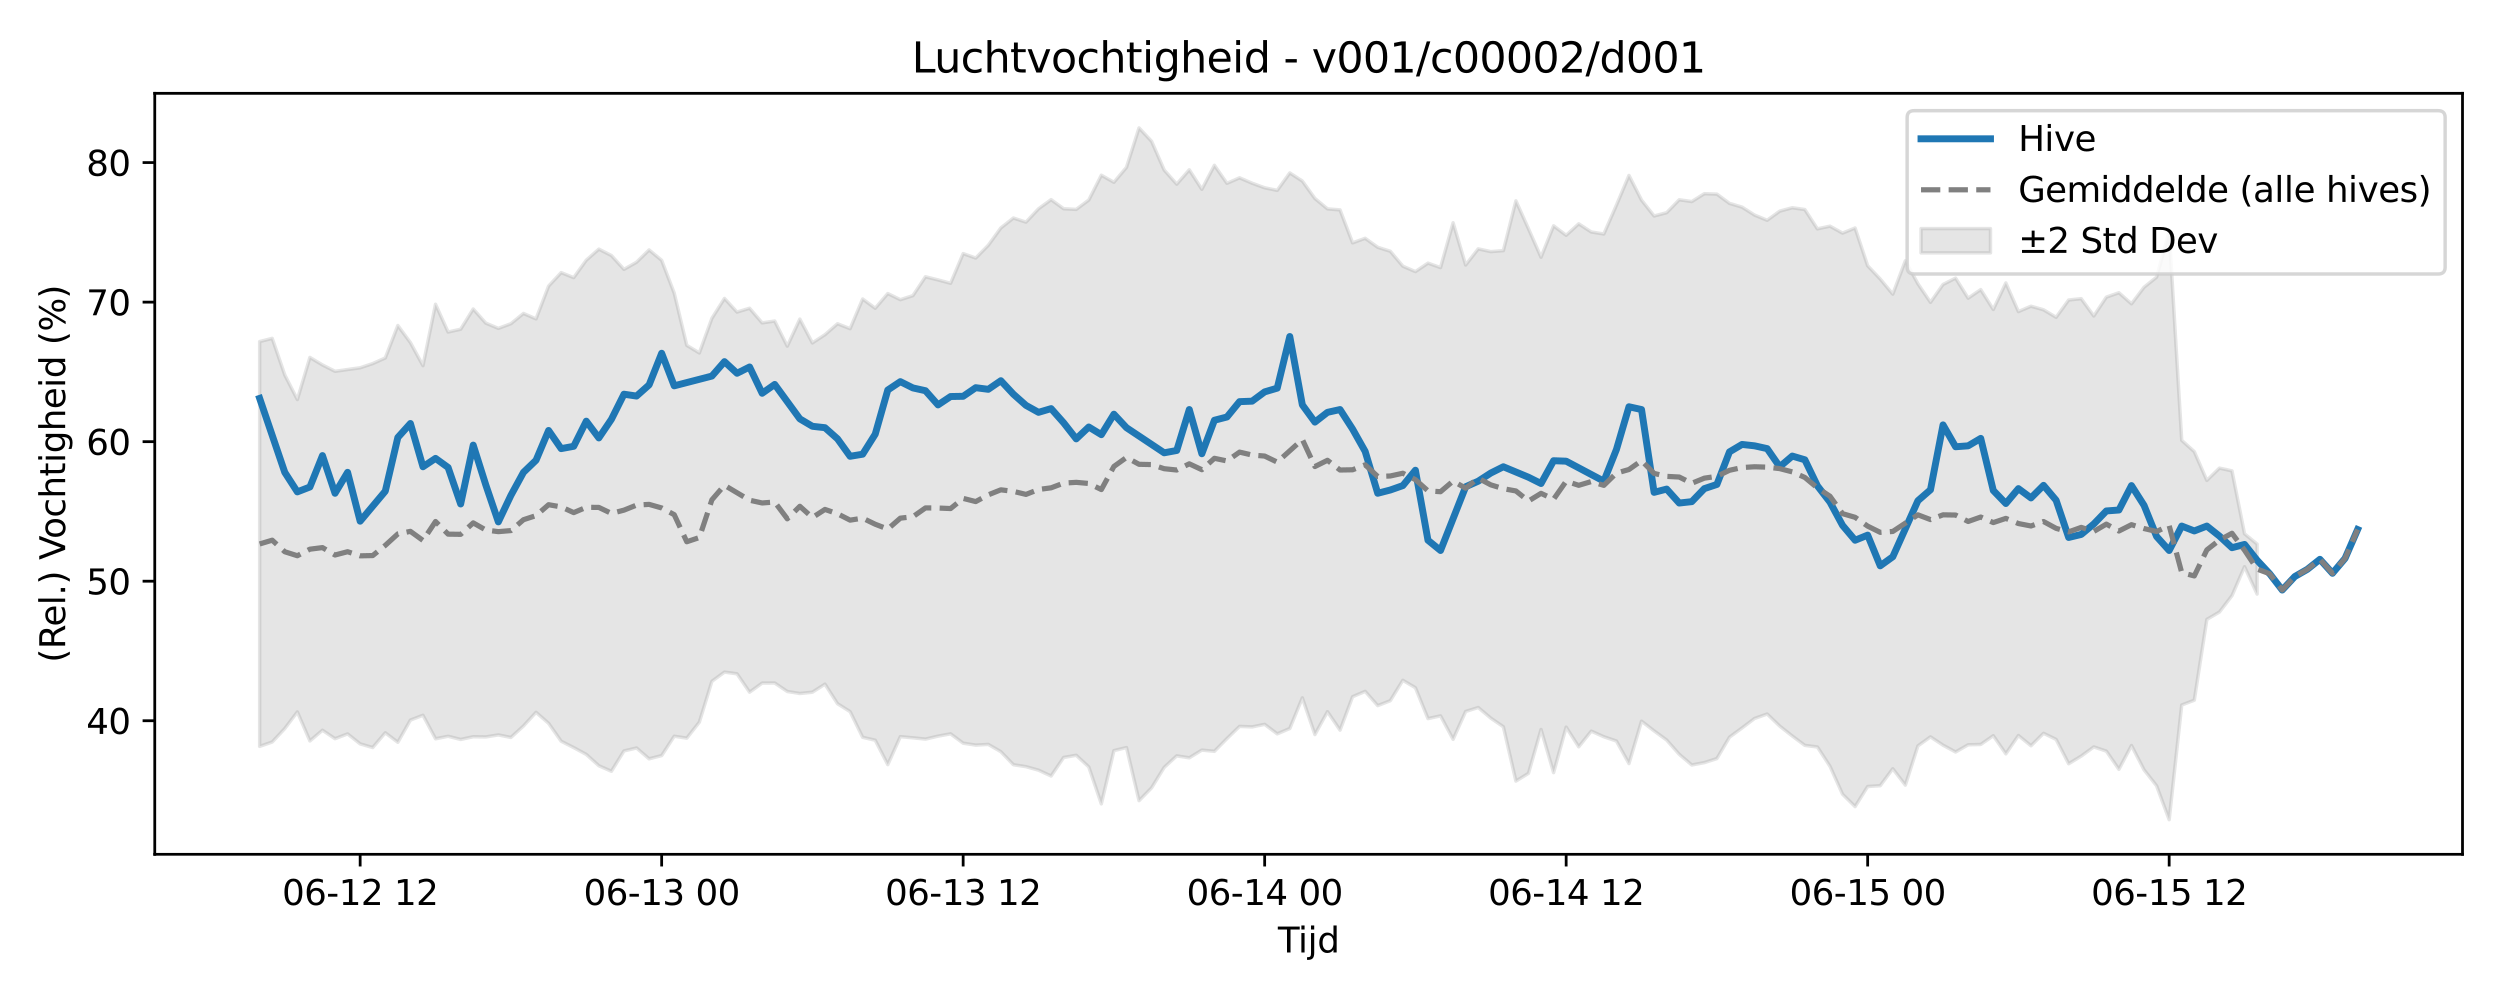 <?xml version="1.0" encoding="utf-8" standalone="no"?>
<!DOCTYPE svg PUBLIC "-//W3C//DTD SVG 1.1//EN"
  "http://www.w3.org/Graphics/SVG/1.1/DTD/svg11.dtd">
<svg xmlns:xlink="http://www.w3.org/1999/xlink" width="720pt" height="288pt" viewBox="0 0 720 288" xmlns="http://www.w3.org/2000/svg" version="1.1">
 <defs>
  <style type="text/css">*{stroke-linejoin: round; stroke-linecap: butt}</style>
 </defs>
 <g id="figure_1">
  <g id="patch_1">
   <path d="M 0 288 
L 720 288 
L 720 0 
L 0 0 
z
" style="fill: #ffffff"/>
  </g>
  <g id="axes_1">
   <g id="patch_2">
    <path d="M 44.57 246.04 
L 709.2 246.04 
L 709.2 26.88 
L 44.57 26.88 
z
" style="fill: #ffffff"/>
   </g>
   <g id="FillBetweenPolyCollection_1">
    <defs>
     <path id="m33c9e7d1d8" d="M 74.78 -189.634 
L 74.78 -73.038 
L 78.398 -74.301 
L 82.016 -78.169 
L 85.635 -82.965 
L 89.253 -74.605 
L 92.871 -77.689 
L 96.489 -75.253 
L 100.107 -76.634 
L 103.725 -73.762 
L 107.343 -72.705 
L 110.961 -76.957 
L 114.579 -74.215 
L 118.197 -80.613 
L 121.815 -82.005 
L 125.433 -75.227 
L 129.051 -75.955 
L 132.669 -75.036 
L 136.287 -75.817 
L 139.905 -75.759 
L 143.523 -76.345 
L 147.141 -75.611 
L 150.759 -78.911 
L 154.377 -82.853 
L 157.995 -79.685 
L 161.613 -74.535 
L 165.231 -72.691 
L 168.849 -70.732 
L 172.467 -67.47 
L 176.085 -65.865 
L 179.703 -71.726 
L 183.321 -72.582 
L 186.939 -69.461 
L 190.557 -70.389 
L 194.175 -75.962 
L 197.793 -75.417 
L 201.411 -80.02 
L 205.029 -91.791 
L 208.647 -94.431 
L 212.265 -93.935 
L 215.883 -88.65 
L 219.501 -91.269 
L 223.119 -91.297 
L 226.737 -88.849 
L 230.355 -88.27 
L 233.973 -88.649 
L 237.591 -90.961 
L 241.209 -85.326 
L 244.827 -83.056 
L 248.445 -75.649 
L 252.063 -74.819 
L 255.681 -67.782 
L 259.299 -75.85 
L 262.917 -75.505 
L 266.535 -75.14 
L 270.153 -75.986 
L 273.771 -76.653 
L 277.389 -73.962 
L 281.008 -73.405 
L 284.626 -73.612 
L 288.244 -71.515 
L 291.862 -67.754 
L 295.48 -67.201 
L 299.098 -66.184 
L 302.716 -64.511 
L 306.334 -69.849 
L 309.952 -70.474 
L 313.57 -67.123 
L 317.188 -56.481 
L 320.806 -71.821 
L 324.424 -72.704 
L 328.042 -57.407 
L 331.66 -61.104 
L 335.278 -66.98 
L 338.896 -70.31 
L 342.514 -69.75 
L 346.132 -71.969 
L 349.75 -71.623 
L 353.368 -75.286 
L 356.986 -78.796 
L 360.604 -78.647 
L 364.222 -79.388 
L 367.84 -76.648 
L 371.458 -78.192 
L 375.076 -87.013 
L 378.694 -76.437 
L 382.312 -83.028 
L 385.93 -77.714 
L 389.548 -87.345 
L 393.166 -88.886 
L 396.784 -84.783 
L 400.402 -86.191 
L 404.02 -92.074 
L 407.638 -89.932 
L 411.256 -81.041 
L 414.874 -81.829 
L 418.492 -75.074 
L 422.11 -83.096 
L 425.728 -84.233 
L 429.346 -81.179 
L 432.964 -78.692 
L 436.582 -63.051 
L 440.2 -65.272 
L 443.818 -77.908 
L 447.436 -65.484 
L 451.054 -78.579 
L 454.672 -72.918 
L 458.29 -77.433 
L 461.908 -75.813 
L 465.526 -74.585 
L 469.144 -68.088 
L 472.762 -80.301 
L 476.381 -77.506 
L 479.999 -74.866 
L 483.617 -70.762 
L 487.235 -67.682 
L 490.853 -68.364 
L 494.471 -69.534 
L 498.089 -75.687 
L 501.707 -78.347 
L 505.325 -81.088 
L 508.943 -82.361 
L 512.561 -78.884 
L 516.179 -76.026 
L 519.797 -73.327 
L 523.415 -72.867 
L 527.033 -67.31 
L 530.651 -59.267 
L 534.269 -55.691 
L 537.887 -61.484 
L 541.505 -61.719 
L 545.123 -66.6 
L 548.741 -61.888 
L 552.359 -73.182 
L 555.977 -75.782 
L 559.595 -73.385 
L 563.213 -71.426 
L 566.831 -73.5 
L 570.449 -73.591 
L 574.067 -76.117 
L 577.685 -70.894 
L 581.303 -76.175 
L 584.921 -73.22 
L 588.539 -76.811 
L 592.157 -75.056 
L 595.775 -68.039 
L 599.393 -70.241 
L 603.011 -72.885 
L 606.629 -71.672 
L 610.247 -66.434 
L 613.865 -73.288 
L 617.483 -66.288 
L 621.101 -61.678 
L 624.719 -51.922 
L 628.337 -84.961 
L 631.955 -86.337 
L 635.573 -109.612 
L 639.191 -111.725 
L 642.809 -116.439 
L 646.427 -124.792 
L 650.045 -116.904 
L 650.045 -131.301 
L 650.045 -131.301 
L 646.427 -134.264 
L 642.809 -152.395 
L 639.191 -153.179 
L 635.573 -149.644 
L 631.955 -157.93 
L 628.337 -161.181 
L 624.719 -221.333 
L 621.101 -208.183 
L 617.483 -205.27 
L 613.865 -200.502 
L 610.247 -203.695 
L 606.629 -202.431 
L 603.011 -196.998 
L 599.393 -201.986 
L 595.775 -201.599 
L 592.157 -196.614 
L 588.539 -198.788 
L 584.921 -199.811 
L 581.303 -198.262 
L 577.685 -206.514 
L 574.067 -198.879 
L 570.449 -204.597 
L 566.831 -202.121 
L 563.213 -207.901 
L 559.595 -206.076 
L 555.977 -200.933 
L 552.359 -206.279 
L 548.741 -212.894 
L 545.123 -203.283 
L 541.505 -207.651 
L 537.887 -211.458 
L 534.269 -222.341 
L 530.651 -220.864 
L 527.033 -222.868 
L 523.415 -222.088 
L 519.797 -227.656 
L 516.179 -228.173 
L 512.561 -227.19 
L 508.943 -224.562 
L 505.325 -226.057 
L 501.707 -228.352 
L 498.089 -229.427 
L 494.471 -232.097 
L 490.853 -232.218 
L 487.235 -229.953 
L 483.617 -230.467 
L 479.999 -226.743 
L 476.381 -225.8 
L 472.762 -230.372 
L 469.144 -237.477 
L 465.526 -228.899 
L 461.908 -220.616 
L 458.29 -221.184 
L 454.672 -223.538 
L 451.054 -220.239 
L 447.436 -222.961 
L 443.818 -213.922 
L 440.2 -222.129 
L 436.582 -230.163 
L 432.964 -215.817 
L 429.346 -215.541 
L 425.728 -216.327 
L 422.11 -211.681 
L 418.492 -223.847 
L 414.874 -210.939 
L 411.256 -212.218 
L 407.638 -209.779 
L 404.02 -211.343 
L 400.402 -215.641 
L 396.784 -216.781 
L 393.166 -219.376 
L 389.548 -218.059 
L 385.93 -227.556 
L 382.312 -227.846 
L 378.694 -230.843 
L 375.076 -235.859 
L 371.458 -238.196 
L 367.84 -233.176 
L 364.222 -233.92 
L 360.604 -235.241 
L 356.986 -236.789 
L 353.368 -235.209 
L 349.75 -240.389 
L 346.132 -233.48 
L 342.514 -239.092 
L 338.896 -234.961 
L 335.278 -239.049 
L 331.66 -247.301 
L 328.042 -251.158 
L 324.424 -239.8 
L 320.806 -235.503 
L 317.188 -237.537 
L 313.57 -230.397 
L 309.952 -227.696 
L 306.334 -227.881 
L 302.716 -230.502 
L 299.098 -227.872 
L 295.48 -224.023 
L 291.862 -225.211 
L 288.244 -222.35 
L 284.626 -217.363 
L 281.008 -213.686 
L 277.389 -214.966 
L 273.771 -206.419 
L 270.153 -207.391 
L 266.535 -208.296 
L 262.917 -202.859 
L 259.299 -201.691 
L 255.681 -203.463 
L 252.063 -199.221 
L 248.445 -201.892 
L 244.827 -193.337 
L 241.209 -194.76 
L 237.591 -191.613 
L 233.973 -189.237 
L 230.355 -196.103 
L 226.737 -188.313 
L 223.119 -195.545 
L 219.501 -195.017 
L 215.883 -199.225 
L 212.265 -198.131 
L 208.647 -202.055 
L 205.029 -196.333 
L 201.411 -186.349 
L 197.793 -188.541 
L 194.175 -203.589 
L 190.557 -213.027 
L 186.939 -216.022 
L 183.321 -212.48 
L 179.703 -210.427 
L 176.085 -214.413 
L 172.467 -216.252 
L 168.849 -213.067 
L 165.231 -208.046 
L 161.613 -209.494 
L 157.995 -205.607 
L 154.377 -196.162 
L 150.759 -197.731 
L 147.141 -194.773 
L 143.523 -193.427 
L 139.905 -194.95 
L 136.287 -199.007 
L 132.669 -193.186 
L 129.051 -192.381 
L 125.433 -200.382 
L 121.815 -182.696 
L 118.197 -189.331 
L 114.579 -194.255 
L 110.961 -184.911 
L 107.343 -183.291 
L 103.725 -182.079 
L 100.107 -181.579 
L 96.489 -181.066 
L 92.871 -182.897 
L 89.253 -185.062 
L 85.635 -172.933 
L 82.016 -180.025 
L 78.398 -190.552 
L 74.78 -189.634 
z
" style="stroke: #808080; stroke-opacity: 0.2"/>
    </defs>
    <g clip-path="url(#p8b6cbf78a2)">
     <use xlink:href="#m33c9e7d1d8" x="0" y="288" style="fill: #808080; fill-opacity: 0.2; stroke: #808080; stroke-opacity: 0.2"/>
    </g>
   </g>
   <g id="matplotlib.axis_1">
    <g id="xtick_1">
     <g id="line2d_1">
      <defs>
       <path id="m3a50976cc8" d="M 0 0 
L 0 3.5 
" style="stroke: #000000; stroke-width: 0.8"/>
      </defs>
      <g>
       <use xlink:href="#m3a50976cc8" x="103.725" y="246.04" style="stroke: #000000; stroke-width: 0.8"/>
      </g>
     </g>
     <g id="text_1">
      <!-- 06-12 12 -->
      <g transform="translate(81.244 260.638) scale(0.1 -0.1)">
       <defs>
        <path id="DejaVuSans-30" d="M 2034 4250 
Q 1547 4250 1301 3770 
Q 1056 3291 1056 2328 
Q 1056 1369 1301 889 
Q 1547 409 2034 409 
Q 2525 409 2770 889 
Q 3016 1369 3016 2328 
Q 3016 3291 2770 3770 
Q 2525 4250 2034 4250 
z
M 2034 4750 
Q 2819 4750 3233 4129 
Q 3647 3509 3647 2328 
Q 3647 1150 3233 529 
Q 2819 -91 2034 -91 
Q 1250 -91 836 529 
Q 422 1150 422 2328 
Q 422 3509 836 4129 
Q 1250 4750 2034 4750 
z
" transform="scale(0.016)"/>
        <path id="DejaVuSans-36" d="M 2113 2584 
Q 1688 2584 1439 2293 
Q 1191 2003 1191 1497 
Q 1191 994 1439 701 
Q 1688 409 2113 409 
Q 2538 409 2786 701 
Q 3034 994 3034 1497 
Q 3034 2003 2786 2293 
Q 2538 2584 2113 2584 
z
M 3366 4563 
L 3366 3988 
Q 3128 4100 2886 4159 
Q 2644 4219 2406 4219 
Q 1781 4219 1451 3797 
Q 1122 3375 1075 2522 
Q 1259 2794 1537 2939 
Q 1816 3084 2150 3084 
Q 2853 3084 3261 2657 
Q 3669 2231 3669 1497 
Q 3669 778 3244 343 
Q 2819 -91 2113 -91 
Q 1303 -91 875 529 
Q 447 1150 447 2328 
Q 447 3434 972 4092 
Q 1497 4750 2381 4750 
Q 2619 4750 2861 4703 
Q 3103 4656 3366 4563 
z
" transform="scale(0.016)"/>
        <path id="DejaVuSans-2d" d="M 313 2009 
L 1997 2009 
L 1997 1497 
L 313 1497 
L 313 2009 
z
" transform="scale(0.016)"/>
        <path id="DejaVuSans-31" d="M 794 531 
L 1825 531 
L 1825 4091 
L 703 3866 
L 703 4441 
L 1819 4666 
L 2450 4666 
L 2450 531 
L 3481 531 
L 3481 0 
L 794 0 
L 794 531 
z
" transform="scale(0.016)"/>
        <path id="DejaVuSans-32" d="M 1228 531 
L 3431 531 
L 3431 0 
L 469 0 
L 469 531 
Q 828 903 1448 1529 
Q 2069 2156 2228 2338 
Q 2531 2678 2651 2914 
Q 2772 3150 2772 3378 
Q 2772 3750 2511 3984 
Q 2250 4219 1831 4219 
Q 1534 4219 1204 4116 
Q 875 4013 500 3803 
L 500 4441 
Q 881 4594 1212 4672 
Q 1544 4750 1819 4750 
Q 2544 4750 2975 4387 
Q 3406 4025 3406 3419 
Q 3406 3131 3298 2873 
Q 3191 2616 2906 2266 
Q 2828 2175 2409 1742 
Q 1991 1309 1228 531 
z
" transform="scale(0.016)"/>
        <path id="DejaVuSans-20" transform="scale(0.016)"/>
       </defs>
       <use xlink:href="#DejaVuSans-30"/>
       <use xlink:href="#DejaVuSans-36" transform="translate(63.623 0)"/>
       <use xlink:href="#DejaVuSans-2d" transform="translate(127.246 0)"/>
       <use xlink:href="#DejaVuSans-31" transform="translate(163.33 0)"/>
       <use xlink:href="#DejaVuSans-32" transform="translate(226.953 0)"/>
       <use xlink:href="#DejaVuSans-20" transform="translate(290.576 0)"/>
       <use xlink:href="#DejaVuSans-31" transform="translate(322.363 0)"/>
       <use xlink:href="#DejaVuSans-32" transform="translate(385.986 0)"/>
      </g>
     </g>
    </g>
    <g id="xtick_2">
     <g id="line2d_2">
      <g>
       <use xlink:href="#m3a50976cc8" x="190.557" y="246.04" style="stroke: #000000; stroke-width: 0.8"/>
      </g>
     </g>
     <g id="text_2">
      <!-- 06-13 00 -->
      <g transform="translate(168.077 260.638) scale(0.1 -0.1)">
       <defs>
        <path id="DejaVuSans-33" d="M 2597 2516 
Q 3050 2419 3304 2112 
Q 3559 1806 3559 1356 
Q 3559 666 3084 287 
Q 2609 -91 1734 -91 
Q 1441 -91 1130 -33 
Q 819 25 488 141 
L 488 750 
Q 750 597 1062 519 
Q 1375 441 1716 441 
Q 2309 441 2620 675 
Q 2931 909 2931 1356 
Q 2931 1769 2642 2001 
Q 2353 2234 1838 2234 
L 1294 2234 
L 1294 2753 
L 1863 2753 
Q 2328 2753 2575 2939 
Q 2822 3125 2822 3475 
Q 2822 3834 2567 4026 
Q 2313 4219 1838 4219 
Q 1578 4219 1281 4162 
Q 984 4106 628 3988 
L 628 4550 
Q 988 4650 1302 4700 
Q 1616 4750 1894 4750 
Q 2613 4750 3031 4423 
Q 3450 4097 3450 3541 
Q 3450 3153 3228 2886 
Q 3006 2619 2597 2516 
z
" transform="scale(0.016)"/>
       </defs>
       <use xlink:href="#DejaVuSans-30"/>
       <use xlink:href="#DejaVuSans-36" transform="translate(63.623 0)"/>
       <use xlink:href="#DejaVuSans-2d" transform="translate(127.246 0)"/>
       <use xlink:href="#DejaVuSans-31" transform="translate(163.33 0)"/>
       <use xlink:href="#DejaVuSans-33" transform="translate(226.953 0)"/>
       <use xlink:href="#DejaVuSans-20" transform="translate(290.576 0)"/>
       <use xlink:href="#DejaVuSans-30" transform="translate(322.363 0)"/>
       <use xlink:href="#DejaVuSans-30" transform="translate(385.986 0)"/>
      </g>
     </g>
    </g>
    <g id="xtick_3">
     <g id="line2d_3">
      <g>
       <use xlink:href="#m3a50976cc8" x="277.389" y="246.04" style="stroke: #000000; stroke-width: 0.8"/>
      </g>
     </g>
     <g id="text_3">
      <!-- 06-13 12 -->
      <g transform="translate(254.909 260.638) scale(0.1 -0.1)">
       <use xlink:href="#DejaVuSans-30"/>
       <use xlink:href="#DejaVuSans-36" transform="translate(63.623 0)"/>
       <use xlink:href="#DejaVuSans-2d" transform="translate(127.246 0)"/>
       <use xlink:href="#DejaVuSans-31" transform="translate(163.33 0)"/>
       <use xlink:href="#DejaVuSans-33" transform="translate(226.953 0)"/>
       <use xlink:href="#DejaVuSans-20" transform="translate(290.576 0)"/>
       <use xlink:href="#DejaVuSans-31" transform="translate(322.363 0)"/>
       <use xlink:href="#DejaVuSans-32" transform="translate(385.986 0)"/>
      </g>
     </g>
    </g>
    <g id="xtick_4">
     <g id="line2d_4">
      <g>
       <use xlink:href="#m3a50976cc8" x="364.222" y="246.04" style="stroke: #000000; stroke-width: 0.8"/>
      </g>
     </g>
     <g id="text_4">
      <!-- 06-14 00 -->
      <g transform="translate(341.741 260.638) scale(0.1 -0.1)">
       <defs>
        <path id="DejaVuSans-34" d="M 2419 4116 
L 825 1625 
L 2419 1625 
L 2419 4116 
z
M 2253 4666 
L 3047 4666 
L 3047 1625 
L 3713 1625 
L 3713 1100 
L 3047 1100 
L 3047 0 
L 2419 0 
L 2419 1100 
L 313 1100 
L 313 1709 
L 2253 4666 
z
" transform="scale(0.016)"/>
       </defs>
       <use xlink:href="#DejaVuSans-30"/>
       <use xlink:href="#DejaVuSans-36" transform="translate(63.623 0)"/>
       <use xlink:href="#DejaVuSans-2d" transform="translate(127.246 0)"/>
       <use xlink:href="#DejaVuSans-31" transform="translate(163.33 0)"/>
       <use xlink:href="#DejaVuSans-34" transform="translate(226.953 0)"/>
       <use xlink:href="#DejaVuSans-20" transform="translate(290.576 0)"/>
       <use xlink:href="#DejaVuSans-30" transform="translate(322.363 0)"/>
       <use xlink:href="#DejaVuSans-30" transform="translate(385.986 0)"/>
      </g>
     </g>
    </g>
    <g id="xtick_5">
     <g id="line2d_5">
      <g>
       <use xlink:href="#m3a50976cc8" x="451.054" y="246.04" style="stroke: #000000; stroke-width: 0.8"/>
      </g>
     </g>
     <g id="text_5">
      <!-- 06-14 12 -->
      <g transform="translate(428.574 260.638) scale(0.1 -0.1)">
       <use xlink:href="#DejaVuSans-30"/>
       <use xlink:href="#DejaVuSans-36" transform="translate(63.623 0)"/>
       <use xlink:href="#DejaVuSans-2d" transform="translate(127.246 0)"/>
       <use xlink:href="#DejaVuSans-31" transform="translate(163.33 0)"/>
       <use xlink:href="#DejaVuSans-34" transform="translate(226.953 0)"/>
       <use xlink:href="#DejaVuSans-20" transform="translate(290.576 0)"/>
       <use xlink:href="#DejaVuSans-31" transform="translate(322.363 0)"/>
       <use xlink:href="#DejaVuSans-32" transform="translate(385.986 0)"/>
      </g>
     </g>
    </g>
    <g id="xtick_6">
     <g id="line2d_6">
      <g>
       <use xlink:href="#m3a50976cc8" x="537.887" y="246.04" style="stroke: #000000; stroke-width: 0.8"/>
      </g>
     </g>
     <g id="text_6">
      <!-- 06-15 00 -->
      <g transform="translate(515.406 260.638) scale(0.1 -0.1)">
       <defs>
        <path id="DejaVuSans-35" d="M 691 4666 
L 3169 4666 
L 3169 4134 
L 1269 4134 
L 1269 2991 
Q 1406 3038 1543 3061 
Q 1681 3084 1819 3084 
Q 2600 3084 3056 2656 
Q 3513 2228 3513 1497 
Q 3513 744 3044 326 
Q 2575 -91 1722 -91 
Q 1428 -91 1123 -41 
Q 819 9 494 109 
L 494 744 
Q 775 591 1075 516 
Q 1375 441 1709 441 
Q 2250 441 2565 725 
Q 2881 1009 2881 1497 
Q 2881 1984 2565 2268 
Q 2250 2553 1709 2553 
Q 1456 2553 1204 2497 
Q 953 2441 691 2322 
L 691 4666 
z
" transform="scale(0.016)"/>
       </defs>
       <use xlink:href="#DejaVuSans-30"/>
       <use xlink:href="#DejaVuSans-36" transform="translate(63.623 0)"/>
       <use xlink:href="#DejaVuSans-2d" transform="translate(127.246 0)"/>
       <use xlink:href="#DejaVuSans-31" transform="translate(163.33 0)"/>
       <use xlink:href="#DejaVuSans-35" transform="translate(226.953 0)"/>
       <use xlink:href="#DejaVuSans-20" transform="translate(290.576 0)"/>
       <use xlink:href="#DejaVuSans-30" transform="translate(322.363 0)"/>
       <use xlink:href="#DejaVuSans-30" transform="translate(385.986 0)"/>
      </g>
     </g>
    </g>
    <g id="xtick_7">
     <g id="line2d_7">
      <g>
       <use xlink:href="#m3a50976cc8" x="624.719" y="246.04" style="stroke: #000000; stroke-width: 0.8"/>
      </g>
     </g>
     <g id="text_7">
      <!-- 06-15 12 -->
      <g transform="translate(602.239 260.638) scale(0.1 -0.1)">
       <use xlink:href="#DejaVuSans-30"/>
       <use xlink:href="#DejaVuSans-36" transform="translate(63.623 0)"/>
       <use xlink:href="#DejaVuSans-2d" transform="translate(127.246 0)"/>
       <use xlink:href="#DejaVuSans-31" transform="translate(163.33 0)"/>
       <use xlink:href="#DejaVuSans-35" transform="translate(226.953 0)"/>
       <use xlink:href="#DejaVuSans-20" transform="translate(290.576 0)"/>
       <use xlink:href="#DejaVuSans-31" transform="translate(322.363 0)"/>
       <use xlink:href="#DejaVuSans-32" transform="translate(385.986 0)"/>
      </g>
     </g>
    </g>
    <g id="text_8">
     <!-- Tijd -->
     <g transform="translate(368.035 274.317) scale(0.1 -0.1)">
      <defs>
       <path id="DejaVuSans-54" d="M -19 4666 
L 3928 4666 
L 3928 4134 
L 2272 4134 
L 2272 0 
L 1638 0 
L 1638 4134 
L -19 4134 
L -19 4666 
z
" transform="scale(0.016)"/>
       <path id="DejaVuSans-69" d="M 603 3500 
L 1178 3500 
L 1178 0 
L 603 0 
L 603 3500 
z
M 603 4863 
L 1178 4863 
L 1178 4134 
L 603 4134 
L 603 4863 
z
" transform="scale(0.016)"/>
       <path id="DejaVuSans-6a" d="M 603 3500 
L 1178 3500 
L 1178 -63 
Q 1178 -731 923 -1031 
Q 669 -1331 103 -1331 
L -116 -1331 
L -116 -844 
L 38 -844 
Q 366 -844 484 -692 
Q 603 -541 603 -63 
L 603 3500 
z
M 603 4863 
L 1178 4863 
L 1178 4134 
L 603 4134 
L 603 4863 
z
" transform="scale(0.016)"/>
       <path id="DejaVuSans-64" d="M 2906 2969 
L 2906 4863 
L 3481 4863 
L 3481 0 
L 2906 0 
L 2906 525 
Q 2725 213 2448 61 
Q 2172 -91 1784 -91 
Q 1150 -91 751 415 
Q 353 922 353 1747 
Q 353 2572 751 3078 
Q 1150 3584 1784 3584 
Q 2172 3584 2448 3432 
Q 2725 3281 2906 2969 
z
M 947 1747 
Q 947 1113 1208 752 
Q 1469 391 1925 391 
Q 2381 391 2643 752 
Q 2906 1113 2906 1747 
Q 2906 2381 2643 2742 
Q 2381 3103 1925 3103 
Q 1469 3103 1208 2742 
Q 947 2381 947 1747 
z
" transform="scale(0.016)"/>
      </defs>
      <use xlink:href="#DejaVuSans-54"/>
      <use xlink:href="#DejaVuSans-69" transform="translate(57.959 0)"/>
      <use xlink:href="#DejaVuSans-6a" transform="translate(85.742 0)"/>
      <use xlink:href="#DejaVuSans-64" transform="translate(113.525 0)"/>
     </g>
    </g>
   </g>
   <g id="matplotlib.axis_2">
    <g id="ytick_1">
     <g id="line2d_8">
      <defs>
       <path id="mec8463da55" d="M 0 0 
L -3.5 0 
" style="stroke: #000000; stroke-width: 0.8"/>
      </defs>
      <g>
       <use xlink:href="#mec8463da55" x="44.57" y="207.568" style="stroke: #000000; stroke-width: 0.8"/>
      </g>
     </g>
     <g id="text_9">
      <!-- 40 -->
      <g transform="translate(24.845 211.367) scale(0.1 -0.1)">
       <use xlink:href="#DejaVuSans-34"/>
       <use xlink:href="#DejaVuSans-30" transform="translate(63.623 0)"/>
      </g>
     </g>
    </g>
    <g id="ytick_2">
     <g id="line2d_9">
      <g>
       <use xlink:href="#mec8463da55" x="44.57" y="167.381" style="stroke: #000000; stroke-width: 0.8"/>
      </g>
     </g>
     <g id="text_10">
      <!-- 50 -->
      <g transform="translate(24.845 171.18) scale(0.1 -0.1)">
       <use xlink:href="#DejaVuSans-35"/>
       <use xlink:href="#DejaVuSans-30" transform="translate(63.623 0)"/>
      </g>
     </g>
    </g>
    <g id="ytick_3">
     <g id="line2d_10">
      <g>
       <use xlink:href="#mec8463da55" x="44.57" y="127.194" style="stroke: #000000; stroke-width: 0.8"/>
      </g>
     </g>
     <g id="text_11">
      <!-- 60 -->
      <g transform="translate(24.845 130.993) scale(0.1 -0.1)">
       <use xlink:href="#DejaVuSans-36"/>
       <use xlink:href="#DejaVuSans-30" transform="translate(63.623 0)"/>
      </g>
     </g>
    </g>
    <g id="ytick_4">
     <g id="line2d_11">
      <g>
       <use xlink:href="#mec8463da55" x="44.57" y="87.007" style="stroke: #000000; stroke-width: 0.8"/>
      </g>
     </g>
     <g id="text_12">
      <!-- 70 -->
      <g transform="translate(24.845 90.806) scale(0.1 -0.1)">
       <defs>
        <path id="DejaVuSans-37" d="M 525 4666 
L 3525 4666 
L 3525 4397 
L 1831 0 
L 1172 0 
L 2766 4134 
L 525 4134 
L 525 4666 
z
" transform="scale(0.016)"/>
       </defs>
       <use xlink:href="#DejaVuSans-37"/>
       <use xlink:href="#DejaVuSans-30" transform="translate(63.623 0)"/>
      </g>
     </g>
    </g>
    <g id="ytick_5">
     <g id="line2d_12">
      <g>
       <use xlink:href="#mec8463da55" x="44.57" y="46.82" style="stroke: #000000; stroke-width: 0.8"/>
      </g>
     </g>
     <g id="text_13">
      <!-- 80 -->
      <g transform="translate(24.845 50.619) scale(0.1 -0.1)">
       <defs>
        <path id="DejaVuSans-38" d="M 2034 2216 
Q 1584 2216 1326 1975 
Q 1069 1734 1069 1313 
Q 1069 891 1326 650 
Q 1584 409 2034 409 
Q 2484 409 2743 651 
Q 3003 894 3003 1313 
Q 3003 1734 2745 1975 
Q 2488 2216 2034 2216 
z
M 1403 2484 
Q 997 2584 770 2862 
Q 544 3141 544 3541 
Q 544 4100 942 4425 
Q 1341 4750 2034 4750 
Q 2731 4750 3128 4425 
Q 3525 4100 3525 3541 
Q 3525 3141 3298 2862 
Q 3072 2584 2669 2484 
Q 3125 2378 3379 2068 
Q 3634 1759 3634 1313 
Q 3634 634 3220 271 
Q 2806 -91 2034 -91 
Q 1263 -91 848 271 
Q 434 634 434 1313 
Q 434 1759 690 2068 
Q 947 2378 1403 2484 
z
M 1172 3481 
Q 1172 3119 1398 2916 
Q 1625 2713 2034 2713 
Q 2441 2713 2670 2916 
Q 2900 3119 2900 3481 
Q 2900 3844 2670 4047 
Q 2441 4250 2034 4250 
Q 1625 4250 1398 4047 
Q 1172 3844 1172 3481 
z
" transform="scale(0.016)"/>
       </defs>
       <use xlink:href="#DejaVuSans-38"/>
       <use xlink:href="#DejaVuSans-30" transform="translate(63.623 0)"/>
      </g>
     </g>
    </g>
    <g id="text_14">
     <!-- (Rel.) Vochtigheid (%) -->
     <g transform="translate(18.765 190.838) rotate(-90) scale(0.1 -0.1)">
      <defs>
       <path id="DejaVuSans-28" d="M 1984 4856 
Q 1566 4138 1362 3434 
Q 1159 2731 1159 2009 
Q 1159 1288 1364 580 
Q 1569 -128 1984 -844 
L 1484 -844 
Q 1016 -109 783 600 
Q 550 1309 550 2009 
Q 550 2706 781 3412 
Q 1013 4119 1484 4856 
L 1984 4856 
z
" transform="scale(0.016)"/>
       <path id="DejaVuSans-52" d="M 2841 2188 
Q 3044 2119 3236 1894 
Q 3428 1669 3622 1275 
L 4263 0 
L 3584 0 
L 2988 1197 
Q 2756 1666 2539 1819 
Q 2322 1972 1947 1972 
L 1259 1972 
L 1259 0 
L 628 0 
L 628 4666 
L 2053 4666 
Q 2853 4666 3247 4331 
Q 3641 3997 3641 3322 
Q 3641 2881 3436 2590 
Q 3231 2300 2841 2188 
z
M 1259 4147 
L 1259 2491 
L 2053 2491 
Q 2509 2491 2742 2702 
Q 2975 2913 2975 3322 
Q 2975 3731 2742 3939 
Q 2509 4147 2053 4147 
L 1259 4147 
z
" transform="scale(0.016)"/>
       <path id="DejaVuSans-65" d="M 3597 1894 
L 3597 1613 
L 953 1613 
Q 991 1019 1311 708 
Q 1631 397 2203 397 
Q 2534 397 2845 478 
Q 3156 559 3463 722 
L 3463 178 
Q 3153 47 2828 -22 
Q 2503 -91 2169 -91 
Q 1331 -91 842 396 
Q 353 884 353 1716 
Q 353 2575 817 3079 
Q 1281 3584 2069 3584 
Q 2775 3584 3186 3129 
Q 3597 2675 3597 1894 
z
M 3022 2063 
Q 3016 2534 2758 2815 
Q 2500 3097 2075 3097 
Q 1594 3097 1305 2825 
Q 1016 2553 972 2059 
L 3022 2063 
z
" transform="scale(0.016)"/>
       <path id="DejaVuSans-6c" d="M 603 4863 
L 1178 4863 
L 1178 0 
L 603 0 
L 603 4863 
z
" transform="scale(0.016)"/>
       <path id="DejaVuSans-2e" d="M 684 794 
L 1344 794 
L 1344 0 
L 684 0 
L 684 794 
z
" transform="scale(0.016)"/>
       <path id="DejaVuSans-29" d="M 513 4856 
L 1013 4856 
Q 1481 4119 1714 3412 
Q 1947 2706 1947 2009 
Q 1947 1309 1714 600 
Q 1481 -109 1013 -844 
L 513 -844 
Q 928 -128 1133 580 
Q 1338 1288 1338 2009 
Q 1338 2731 1133 3434 
Q 928 4138 513 4856 
z
" transform="scale(0.016)"/>
       <path id="DejaVuSans-56" d="M 1831 0 
L 50 4666 
L 709 4666 
L 2188 738 
L 3669 4666 
L 4325 4666 
L 2547 0 
L 1831 0 
z
" transform="scale(0.016)"/>
       <path id="DejaVuSans-6f" d="M 1959 3097 
Q 1497 3097 1228 2736 
Q 959 2375 959 1747 
Q 959 1119 1226 758 
Q 1494 397 1959 397 
Q 2419 397 2687 759 
Q 2956 1122 2956 1747 
Q 2956 2369 2687 2733 
Q 2419 3097 1959 3097 
z
M 1959 3584 
Q 2709 3584 3137 3096 
Q 3566 2609 3566 1747 
Q 3566 888 3137 398 
Q 2709 -91 1959 -91 
Q 1206 -91 779 398 
Q 353 888 353 1747 
Q 353 2609 779 3096 
Q 1206 3584 1959 3584 
z
" transform="scale(0.016)"/>
       <path id="DejaVuSans-63" d="M 3122 3366 
L 3122 2828 
Q 2878 2963 2633 3030 
Q 2388 3097 2138 3097 
Q 1578 3097 1268 2742 
Q 959 2388 959 1747 
Q 959 1106 1268 751 
Q 1578 397 2138 397 
Q 2388 397 2633 464 
Q 2878 531 3122 666 
L 3122 134 
Q 2881 22 2623 -34 
Q 2366 -91 2075 -91 
Q 1284 -91 818 406 
Q 353 903 353 1747 
Q 353 2603 823 3093 
Q 1294 3584 2113 3584 
Q 2378 3584 2631 3529 
Q 2884 3475 3122 3366 
z
" transform="scale(0.016)"/>
       <path id="DejaVuSans-68" d="M 3513 2113 
L 3513 0 
L 2938 0 
L 2938 2094 
Q 2938 2591 2744 2837 
Q 2550 3084 2163 3084 
Q 1697 3084 1428 2787 
Q 1159 2491 1159 1978 
L 1159 0 
L 581 0 
L 581 4863 
L 1159 4863 
L 1159 2956 
Q 1366 3272 1645 3428 
Q 1925 3584 2291 3584 
Q 2894 3584 3203 3211 
Q 3513 2838 3513 2113 
z
" transform="scale(0.016)"/>
       <path id="DejaVuSans-74" d="M 1172 4494 
L 1172 3500 
L 2356 3500 
L 2356 3053 
L 1172 3053 
L 1172 1153 
Q 1172 725 1289 603 
Q 1406 481 1766 481 
L 2356 481 
L 2356 0 
L 1766 0 
Q 1100 0 847 248 
Q 594 497 594 1153 
L 594 3053 
L 172 3053 
L 172 3500 
L 594 3500 
L 594 4494 
L 1172 4494 
z
" transform="scale(0.016)"/>
       <path id="DejaVuSans-67" d="M 2906 1791 
Q 2906 2416 2648 2759 
Q 2391 3103 1925 3103 
Q 1463 3103 1205 2759 
Q 947 2416 947 1791 
Q 947 1169 1205 825 
Q 1463 481 1925 481 
Q 2391 481 2648 825 
Q 2906 1169 2906 1791 
z
M 3481 434 
Q 3481 -459 3084 -895 
Q 2688 -1331 1869 -1331 
Q 1566 -1331 1297 -1286 
Q 1028 -1241 775 -1147 
L 775 -588 
Q 1028 -725 1275 -790 
Q 1522 -856 1778 -856 
Q 2344 -856 2625 -561 
Q 2906 -266 2906 331 
L 2906 616 
Q 2728 306 2450 153 
Q 2172 0 1784 0 
Q 1141 0 747 490 
Q 353 981 353 1791 
Q 353 2603 747 3093 
Q 1141 3584 1784 3584 
Q 2172 3584 2450 3431 
Q 2728 3278 2906 2969 
L 2906 3500 
L 3481 3500 
L 3481 434 
z
" transform="scale(0.016)"/>
       <path id="DejaVuSans-25" d="M 4653 2053 
Q 4381 2053 4226 1822 
Q 4072 1591 4072 1178 
Q 4072 772 4226 539 
Q 4381 306 4653 306 
Q 4919 306 5073 539 
Q 5228 772 5228 1178 
Q 5228 1588 5073 1820 
Q 4919 2053 4653 2053 
z
M 4653 2450 
Q 5147 2450 5437 2106 
Q 5728 1763 5728 1178 
Q 5728 594 5436 251 
Q 5144 -91 4653 -91 
Q 4153 -91 3862 251 
Q 3572 594 3572 1178 
Q 3572 1766 3864 2108 
Q 4156 2450 4653 2450 
z
M 1428 4353 
Q 1159 4353 1004 4120 
Q 850 3888 850 3481 
Q 850 3069 1003 2837 
Q 1156 2606 1428 2606 
Q 1700 2606 1854 2837 
Q 2009 3069 2009 3481 
Q 2009 3884 1853 4118 
Q 1697 4353 1428 4353 
z
M 4250 4750 
L 4750 4750 
L 1831 -91 
L 1331 -91 
L 4250 4750 
z
M 1428 4750 
Q 1922 4750 2215 4408 
Q 2509 4066 2509 3481 
Q 2509 2891 2217 2550 
Q 1925 2209 1428 2209 
Q 931 2209 642 2551 
Q 353 2894 353 3481 
Q 353 4063 643 4406 
Q 934 4750 1428 4750 
z
" transform="scale(0.016)"/>
      </defs>
      <use xlink:href="#DejaVuSans-28"/>
      <use xlink:href="#DejaVuSans-52" transform="translate(39.014 0)"/>
      <use xlink:href="#DejaVuSans-65" transform="translate(103.996 0)"/>
      <use xlink:href="#DejaVuSans-6c" transform="translate(165.52 0)"/>
      <use xlink:href="#DejaVuSans-2e" transform="translate(193.303 0)"/>
      <use xlink:href="#DejaVuSans-29" transform="translate(225.09 0)"/>
      <use xlink:href="#DejaVuSans-20" transform="translate(264.104 0)"/>
      <use xlink:href="#DejaVuSans-56" transform="translate(295.891 0)"/>
      <use xlink:href="#DejaVuSans-6f" transform="translate(356.549 0)"/>
      <use xlink:href="#DejaVuSans-63" transform="translate(417.73 0)"/>
      <use xlink:href="#DejaVuSans-68" transform="translate(472.711 0)"/>
      <use xlink:href="#DejaVuSans-74" transform="translate(536.09 0)"/>
      <use xlink:href="#DejaVuSans-69" transform="translate(575.299 0)"/>
      <use xlink:href="#DejaVuSans-67" transform="translate(603.082 0)"/>
      <use xlink:href="#DejaVuSans-68" transform="translate(666.559 0)"/>
      <use xlink:href="#DejaVuSans-65" transform="translate(729.938 0)"/>
      <use xlink:href="#DejaVuSans-69" transform="translate(791.461 0)"/>
      <use xlink:href="#DejaVuSans-64" transform="translate(819.244 0)"/>
      <use xlink:href="#DejaVuSans-20" transform="translate(882.721 0)"/>
      <use xlink:href="#DejaVuSans-28" transform="translate(914.508 0)"/>
      <use xlink:href="#DejaVuSans-25" transform="translate(953.521 0)"/>
      <use xlink:href="#DejaVuSans-29" transform="translate(1048.541 0)"/>
     </g>
    </g>
   </g>
   <g id="line2d_13">
    <path d="M 74.78 114.736 
L 82.016 136.035 
L 85.635 141.661 
L 89.253 140.254 
L 92.871 131.212 
L 96.489 142.063 
L 100.107 136.035 
L 103.725 150.1 
L 110.961 141.46 
L 114.579 125.988 
L 118.197 121.969 
L 121.815 134.427 
L 125.433 132.016 
L 129.051 134.628 
L 132.669 145.144 
L 136.287 128.198 
L 139.905 139.651 
L 143.523 150.301 
L 147.141 142.666 
L 150.759 136.035 
L 154.377 132.552 
L 157.995 123.979 
L 161.613 129.203 
L 165.231 128.533 
L 168.849 121.299 
L 172.467 126.122 
L 176.085 120.764 
L 179.703 113.53 
L 183.321 114.066 
L 186.939 110.851 
L 190.557 101.742 
L 194.175 111.119 
L 205.029 108.306 
L 208.647 104.153 
L 212.265 107.502 
L 215.883 105.693 
L 219.501 113.262 
L 223.119 110.717 
L 230.355 120.63 
L 233.973 122.773 
L 237.591 123.175 
L 241.209 126.39 
L 244.827 131.413 
L 248.445 130.81 
L 252.063 125.05 
L 255.681 112.324 
L 259.299 109.913 
L 262.917 111.722 
L 266.535 112.525 
L 270.153 116.611 
L 273.771 114.2 
L 277.389 114.133 
L 281.008 111.655 
L 284.626 112.123 
L 288.244 109.645 
L 291.862 113.53 
L 295.48 116.745 
L 299.098 118.754 
L 302.716 117.683 
L 306.334 121.768 
L 309.952 126.39 
L 313.57 122.974 
L 317.188 125.184 
L 320.806 119.29 
L 324.424 123.175 
L 335.278 130.408 
L 338.896 129.739 
L 342.514 117.951 
L 346.132 130.676 
L 349.75 121.032 
L 353.368 120.094 
L 356.986 115.673 
L 360.604 115.539 
L 364.222 112.86 
L 367.84 111.788 
L 371.458 96.919 
L 375.076 116.611 
L 378.694 121.567 
L 382.312 118.754 
L 385.93 117.951 
L 389.548 123.577 
L 393.166 130.007 
L 396.784 142.063 
L 400.402 141.125 
L 404.02 139.852 
L 407.638 135.432 
L 411.256 155.592 
L 414.874 158.539 
L 422.11 140.187 
L 425.728 138.58 
L 429.346 136.236 
L 432.964 134.427 
L 440.2 137.441 
L 443.818 139.25 
L 447.436 132.686 
L 451.054 132.82 
L 461.908 138.58 
L 465.526 129.471 
L 469.144 117.147 
L 472.762 117.951 
L 476.381 141.795 
L 479.999 140.857 
L 483.617 144.876 
L 487.235 144.474 
L 490.853 140.723 
L 494.471 139.518 
L 498.089 130.141 
L 501.707 127.997 
L 505.325 128.399 
L 508.943 129.203 
L 512.561 134.427 
L 516.179 131.346 
L 519.797 132.418 
L 523.415 139.919 
L 527.033 144.608 
L 530.651 151.306 
L 534.269 155.592 
L 537.887 154.119 
L 541.505 162.96 
L 545.123 160.348 
L 552.359 144.206 
L 555.977 141.058 
L 559.595 122.371 
L 563.213 128.667 
L 566.831 128.399 
L 570.449 126.256 
L 574.067 141.259 
L 577.685 145.01 
L 581.303 140.723 
L 584.921 143.402 
L 588.539 139.785 
L 592.157 144.072 
L 595.775 154.789 
L 599.393 153.918 
L 603.011 150.904 
L 606.629 147.153 
L 610.247 146.885 
L 613.865 139.852 
L 617.483 145.546 
L 621.101 154.521 
L 624.719 158.539 
L 628.337 151.507 
L 631.955 152.913 
L 635.573 151.507 
L 639.191 154.387 
L 642.809 157.736 
L 646.427 156.798 
L 650.045 161.352 
L 653.663 165.237 
L 657.281 169.926 
L 660.899 166.041 
L 664.517 163.965 
L 668.135 161.085 
L 671.754 165.103 
L 675.372 160.817 
L 678.99 152.511 
L 678.99 152.511 
" clip-path="url(#p8b6cbf78a2)" style="fill: none; stroke: #1f77b4; stroke-width: 2; stroke-linecap: square"/>
   </g>
   <g id="line2d_14">
    <path d="M 74.78 156.664 
L 78.398 155.573 
L 82.016 158.903 
L 85.635 160.051 
L 89.253 158.166 
L 92.871 157.707 
L 96.489 159.841 
L 100.107 158.893 
L 103.725 160.08 
L 107.343 160.002 
L 110.961 157.066 
L 114.579 153.765 
L 118.197 153.028 
L 121.815 155.65 
L 125.433 150.196 
L 129.051 153.832 
L 132.669 153.889 
L 136.287 150.588 
L 139.905 152.645 
L 143.523 153.114 
L 147.141 152.808 
L 150.759 149.679 
L 154.377 148.493 
L 157.995 145.354 
L 161.613 145.986 
L 165.231 147.631 
L 168.849 146.101 
L 172.467 146.139 
L 176.085 147.861 
L 179.703 146.923 
L 183.321 145.469 
L 186.939 145.259 
L 190.557 146.292 
L 194.175 148.225 
L 197.793 156.021 
L 201.411 154.815 
L 205.029 143.938 
L 208.647 139.757 
L 215.883 144.062 
L 219.501 144.857 
L 223.119 144.579 
L 226.737 149.419 
L 230.355 145.813 
L 233.973 149.057 
L 237.591 146.713 
L 241.209 147.957 
L 244.827 149.803 
L 248.445 149.229 
L 252.063 150.98 
L 255.681 152.377 
L 259.299 149.229 
L 262.917 148.818 
L 266.535 146.282 
L 270.153 146.311 
L 273.771 146.464 
L 277.389 143.536 
L 281.008 144.455 
L 284.626 142.512 
L 288.244 141.068 
L 291.862 141.517 
L 295.48 142.388 
L 299.098 140.972 
L 302.716 140.493 
L 306.334 139.135 
L 309.952 138.915 
L 313.57 139.24 
L 317.188 140.991 
L 320.806 134.338 
L 324.424 131.748 
L 328.042 133.717 
L 331.66 133.798 
L 335.278 134.985 
L 338.896 135.365 
L 342.514 133.579 
L 346.132 135.276 
L 349.75 131.994 
L 353.368 132.753 
L 356.986 130.208 
L 360.604 131.056 
L 364.222 131.346 
L 367.84 133.088 
L 375.076 126.564 
L 378.694 134.36 
L 382.312 132.563 
L 385.93 135.365 
L 389.548 135.298 
L 393.166 133.869 
L 396.784 137.218 
L 400.402 137.084 
L 404.02 136.291 
L 407.638 138.144 
L 411.256 141.371 
L 414.874 141.616 
L 418.492 138.54 
L 422.11 140.612 
L 425.728 137.72 
L 429.346 139.64 
L 432.964 140.745 
L 436.582 141.393 
L 440.2 144.3 
L 443.818 142.085 
L 447.436 143.777 
L 451.054 138.591 
L 454.672 139.772 
L 458.29 138.691 
L 461.908 139.785 
L 465.526 136.258 
L 469.144 135.218 
L 472.762 132.663 
L 476.381 136.347 
L 479.999 137.196 
L 483.617 137.385 
L 487.235 139.183 
L 490.853 137.709 
L 494.471 137.184 
L 498.089 135.443 
L 501.707 134.65 
L 505.325 134.427 
L 508.943 134.539 
L 512.561 134.963 
L 516.179 135.901 
L 519.797 137.508 
L 523.415 140.522 
L 527.033 142.911 
L 530.651 147.934 
L 534.269 148.984 
L 537.887 151.529 
L 541.505 153.315 
L 545.123 153.058 
L 552.359 148.269 
L 555.977 149.642 
L 559.595 148.269 
L 563.213 148.336 
L 566.831 150.189 
L 570.449 148.906 
L 574.067 150.502 
L 577.685 149.296 
L 581.303 150.781 
L 584.921 151.484 
L 588.539 150.201 
L 592.157 152.165 
L 595.775 153.181 
L 599.393 151.886 
L 603.011 153.058 
L 606.629 150.948 
L 610.247 152.936 
L 613.865 151.105 
L 617.483 152.221 
L 621.101 153.069 
L 624.719 151.373 
L 628.337 164.929 
L 631.955 165.867 
L 635.573 158.372 
L 639.191 155.548 
L 642.809 153.583 
L 646.427 158.472 
L 650.045 163.898 
L 653.663 165.237 
L 657.281 169.926 
L 660.899 166.041 
L 664.517 163.965 
L 668.135 161.085 
L 671.754 165.103 
L 675.372 160.817 
L 678.99 152.511 
L 678.99 152.511 
" clip-path="url(#p8b6cbf78a2)" style="fill: none; stroke-dasharray: 5.55,2.4; stroke-dashoffset: 0; stroke: #808080; stroke-width: 1.5"/>
   </g>
   <g id="patch_3">
    <path d="M 44.57 246.04 
L 44.57 26.88 
" style="fill: none; stroke: #000000; stroke-width: 0.8; stroke-linejoin: miter; stroke-linecap: square"/>
   </g>
   <g id="patch_4">
    <path d="M 709.2 246.04 
L 709.2 26.88 
" style="fill: none; stroke: #000000; stroke-width: 0.8; stroke-linejoin: miter; stroke-linecap: square"/>
   </g>
   <g id="patch_5">
    <path d="M 44.57 246.04 
L 709.2 246.04 
" style="fill: none; stroke: #000000; stroke-width: 0.8; stroke-linejoin: miter; stroke-linecap: square"/>
   </g>
   <g id="patch_6">
    <path d="M 44.57 26.88 
L 709.2 26.88 
" style="fill: none; stroke: #000000; stroke-width: 0.8; stroke-linejoin: miter; stroke-linecap: square"/>
   </g>
   <g id="text_15">
    <!-- Luchtvochtigheid - v001/c00002/d001 -->
    <g transform="translate(262.595 20.88) scale(0.12 -0.12)">
     <defs>
      <path id="DejaVuSans-4c" d="M 628 4666 
L 1259 4666 
L 1259 531 
L 3531 531 
L 3531 0 
L 628 0 
L 628 4666 
z
" transform="scale(0.016)"/>
      <path id="DejaVuSans-75" d="M 544 1381 
L 544 3500 
L 1119 3500 
L 1119 1403 
Q 1119 906 1312 657 
Q 1506 409 1894 409 
Q 2359 409 2629 706 
Q 2900 1003 2900 1516 
L 2900 3500 
L 3475 3500 
L 3475 0 
L 2900 0 
L 2900 538 
Q 2691 219 2414 64 
Q 2138 -91 1772 -91 
Q 1169 -91 856 284 
Q 544 659 544 1381 
z
M 1991 3584 
L 1991 3584 
z
" transform="scale(0.016)"/>
      <path id="DejaVuSans-76" d="M 191 3500 
L 800 3500 
L 1894 563 
L 2988 3500 
L 3597 3500 
L 2284 0 
L 1503 0 
L 191 3500 
z
" transform="scale(0.016)"/>
      <path id="DejaVuSans-2f" d="M 1625 4666 
L 2156 4666 
L 531 -594 
L 0 -594 
L 1625 4666 
z
" transform="scale(0.016)"/>
     </defs>
     <use xlink:href="#DejaVuSans-4c"/>
     <use xlink:href="#DejaVuSans-75" transform="translate(53.963 0)"/>
     <use xlink:href="#DejaVuSans-63" transform="translate(117.342 0)"/>
     <use xlink:href="#DejaVuSans-68" transform="translate(172.322 0)"/>
     <use xlink:href="#DejaVuSans-74" transform="translate(235.701 0)"/>
     <use xlink:href="#DejaVuSans-76" transform="translate(274.91 0)"/>
     <use xlink:href="#DejaVuSans-6f" transform="translate(334.09 0)"/>
     <use xlink:href="#DejaVuSans-63" transform="translate(395.271 0)"/>
     <use xlink:href="#DejaVuSans-68" transform="translate(450.252 0)"/>
     <use xlink:href="#DejaVuSans-74" transform="translate(513.631 0)"/>
     <use xlink:href="#DejaVuSans-69" transform="translate(552.84 0)"/>
     <use xlink:href="#DejaVuSans-67" transform="translate(580.623 0)"/>
     <use xlink:href="#DejaVuSans-68" transform="translate(644.1 0)"/>
     <use xlink:href="#DejaVuSans-65" transform="translate(707.479 0)"/>
     <use xlink:href="#DejaVuSans-69" transform="translate(769.002 0)"/>
     <use xlink:href="#DejaVuSans-64" transform="translate(796.785 0)"/>
     <use xlink:href="#DejaVuSans-20" transform="translate(860.262 0)"/>
     <use xlink:href="#DejaVuSans-2d" transform="translate(892.049 0)"/>
     <use xlink:href="#DejaVuSans-20" transform="translate(928.133 0)"/>
     <use xlink:href="#DejaVuSans-76" transform="translate(959.92 0)"/>
     <use xlink:href="#DejaVuSans-30" transform="translate(1019.1 0)"/>
     <use xlink:href="#DejaVuSans-30" transform="translate(1082.723 0)"/>
     <use xlink:href="#DejaVuSans-31" transform="translate(1146.346 0)"/>
     <use xlink:href="#DejaVuSans-2f" transform="translate(1209.969 0)"/>
     <use xlink:href="#DejaVuSans-63" transform="translate(1243.66 0)"/>
     <use xlink:href="#DejaVuSans-30" transform="translate(1298.641 0)"/>
     <use xlink:href="#DejaVuSans-30" transform="translate(1362.264 0)"/>
     <use xlink:href="#DejaVuSans-30" transform="translate(1425.887 0)"/>
     <use xlink:href="#DejaVuSans-30" transform="translate(1489.51 0)"/>
     <use xlink:href="#DejaVuSans-32" transform="translate(1553.133 0)"/>
     <use xlink:href="#DejaVuSans-2f" transform="translate(1616.756 0)"/>
     <use xlink:href="#DejaVuSans-64" transform="translate(1650.447 0)"/>
     <use xlink:href="#DejaVuSans-30" transform="translate(1713.924 0)"/>
     <use xlink:href="#DejaVuSans-30" transform="translate(1777.547 0)"/>
     <use xlink:href="#DejaVuSans-31" transform="translate(1841.17 0)"/>
    </g>
   </g>
   <g id="legend_1">
    <g id="patch_7">
     <path d="M 551.256 78.914 
L 702.2 78.914 
Q 704.2 78.914 704.2 76.914 
L 704.2 33.88 
Q 704.2 31.88 702.2 31.88 
L 551.256 31.88 
Q 549.256 31.88 549.256 33.88 
L 549.256 76.914 
Q 549.256 78.914 551.256 78.914 
z
" style="fill: #ffffff; opacity: 0.8; stroke: #cccccc; stroke-linejoin: miter"/>
    </g>
    <g id="line2d_15">
     <path d="M 553.256 39.978 
L 563.256 39.978 
L 573.256 39.978 
" style="fill: none; stroke: #1f77b4; stroke-width: 2; stroke-linecap: square"/>
    </g>
    <g id="text_16">
     <!-- Hive -->
     <g transform="translate(581.256 43.478) scale(0.1 -0.1)">
      <defs>
       <path id="DejaVuSans-48" d="M 628 4666 
L 1259 4666 
L 1259 2753 
L 3553 2753 
L 3553 4666 
L 4184 4666 
L 4184 0 
L 3553 0 
L 3553 2222 
L 1259 2222 
L 1259 0 
L 628 0 
L 628 4666 
z
" transform="scale(0.016)"/>
      </defs>
      <use xlink:href="#DejaVuSans-48"/>
      <use xlink:href="#DejaVuSans-69" transform="translate(75.195 0)"/>
      <use xlink:href="#DejaVuSans-76" transform="translate(102.979 0)"/>
      <use xlink:href="#DejaVuSans-65" transform="translate(162.158 0)"/>
     </g>
    </g>
    <g id="line2d_16">
     <path d="M 553.256 54.657 
L 563.256 54.657 
L 573.256 54.657 
" style="fill: none; stroke-dasharray: 5.55,2.4; stroke-dashoffset: 0; stroke: #808080; stroke-width: 1.5"/>
    </g>
    <g id="text_17">
     <!-- Gemiddelde (alle hives) -->
     <g transform="translate(581.256 58.157) scale(0.1 -0.1)">
      <defs>
       <path id="DejaVuSans-47" d="M 3809 666 
L 3809 1919 
L 2778 1919 
L 2778 2438 
L 4434 2438 
L 4434 434 
Q 4069 175 3628 42 
Q 3188 -91 2688 -91 
Q 1594 -91 976 548 
Q 359 1188 359 2328 
Q 359 3472 976 4111 
Q 1594 4750 2688 4750 
Q 3144 4750 3555 4637 
Q 3966 4525 4313 4306 
L 4313 3634 
Q 3963 3931 3569 4081 
Q 3175 4231 2741 4231 
Q 1884 4231 1454 3753 
Q 1025 3275 1025 2328 
Q 1025 1384 1454 906 
Q 1884 428 2741 428 
Q 3075 428 3337 486 
Q 3600 544 3809 666 
z
" transform="scale(0.016)"/>
       <path id="DejaVuSans-6d" d="M 3328 2828 
Q 3544 3216 3844 3400 
Q 4144 3584 4550 3584 
Q 5097 3584 5394 3201 
Q 5691 2819 5691 2113 
L 5691 0 
L 5113 0 
L 5113 2094 
Q 5113 2597 4934 2840 
Q 4756 3084 4391 3084 
Q 3944 3084 3684 2787 
Q 3425 2491 3425 1978 
L 3425 0 
L 2847 0 
L 2847 2094 
Q 2847 2600 2669 2842 
Q 2491 3084 2119 3084 
Q 1678 3084 1418 2786 
Q 1159 2488 1159 1978 
L 1159 0 
L 581 0 
L 581 3500 
L 1159 3500 
L 1159 2956 
Q 1356 3278 1631 3431 
Q 1906 3584 2284 3584 
Q 2666 3584 2933 3390 
Q 3200 3197 3328 2828 
z
" transform="scale(0.016)"/>
       <path id="DejaVuSans-61" d="M 2194 1759 
Q 1497 1759 1228 1600 
Q 959 1441 959 1056 
Q 959 750 1161 570 
Q 1363 391 1709 391 
Q 2188 391 2477 730 
Q 2766 1069 2766 1631 
L 2766 1759 
L 2194 1759 
z
M 3341 1997 
L 3341 0 
L 2766 0 
L 2766 531 
Q 2569 213 2275 61 
Q 1981 -91 1556 -91 
Q 1019 -91 701 211 
Q 384 513 384 1019 
Q 384 1609 779 1909 
Q 1175 2209 1959 2209 
L 2766 2209 
L 2766 2266 
Q 2766 2663 2505 2880 
Q 2244 3097 1772 3097 
Q 1472 3097 1187 3025 
Q 903 2953 641 2809 
L 641 3341 
Q 956 3463 1253 3523 
Q 1550 3584 1831 3584 
Q 2591 3584 2966 3190 
Q 3341 2797 3341 1997 
z
" transform="scale(0.016)"/>
       <path id="DejaVuSans-73" d="M 2834 3397 
L 2834 2853 
Q 2591 2978 2328 3040 
Q 2066 3103 1784 3103 
Q 1356 3103 1142 2972 
Q 928 2841 928 2578 
Q 928 2378 1081 2264 
Q 1234 2150 1697 2047 
L 1894 2003 
Q 2506 1872 2764 1633 
Q 3022 1394 3022 966 
Q 3022 478 2636 193 
Q 2250 -91 1575 -91 
Q 1294 -91 989 -36 
Q 684 19 347 128 
L 347 722 
Q 666 556 975 473 
Q 1284 391 1588 391 
Q 1994 391 2212 530 
Q 2431 669 2431 922 
Q 2431 1156 2273 1281 
Q 2116 1406 1581 1522 
L 1381 1569 
Q 847 1681 609 1914 
Q 372 2147 372 2553 
Q 372 3047 722 3315 
Q 1072 3584 1716 3584 
Q 2034 3584 2315 3537 
Q 2597 3491 2834 3397 
z
" transform="scale(0.016)"/>
      </defs>
      <use xlink:href="#DejaVuSans-47"/>
      <use xlink:href="#DejaVuSans-65" transform="translate(77.49 0)"/>
      <use xlink:href="#DejaVuSans-6d" transform="translate(139.014 0)"/>
      <use xlink:href="#DejaVuSans-69" transform="translate(236.426 0)"/>
      <use xlink:href="#DejaVuSans-64" transform="translate(264.209 0)"/>
      <use xlink:href="#DejaVuSans-64" transform="translate(327.686 0)"/>
      <use xlink:href="#DejaVuSans-65" transform="translate(391.162 0)"/>
      <use xlink:href="#DejaVuSans-6c" transform="translate(452.686 0)"/>
      <use xlink:href="#DejaVuSans-64" transform="translate(480.469 0)"/>
      <use xlink:href="#DejaVuSans-65" transform="translate(543.945 0)"/>
      <use xlink:href="#DejaVuSans-20" transform="translate(605.469 0)"/>
      <use xlink:href="#DejaVuSans-28" transform="translate(637.256 0)"/>
      <use xlink:href="#DejaVuSans-61" transform="translate(676.27 0)"/>
      <use xlink:href="#DejaVuSans-6c" transform="translate(737.549 0)"/>
      <use xlink:href="#DejaVuSans-6c" transform="translate(765.332 0)"/>
      <use xlink:href="#DejaVuSans-65" transform="translate(793.115 0)"/>
      <use xlink:href="#DejaVuSans-20" transform="translate(854.639 0)"/>
      <use xlink:href="#DejaVuSans-68" transform="translate(886.426 0)"/>
      <use xlink:href="#DejaVuSans-69" transform="translate(949.805 0)"/>
      <use xlink:href="#DejaVuSans-76" transform="translate(977.588 0)"/>
      <use xlink:href="#DejaVuSans-65" transform="translate(1036.768 0)"/>
      <use xlink:href="#DejaVuSans-73" transform="translate(1098.291 0)"/>
      <use xlink:href="#DejaVuSans-29" transform="translate(1150.391 0)"/>
     </g>
    </g>
    <g id="patch_8">
     <path d="M 553.256 72.835 
L 573.256 72.835 
L 573.256 65.835 
L 553.256 65.835 
z
" style="fill: #808080; fill-opacity: 0.2; stroke: #808080; stroke-opacity: 0.2; stroke-linejoin: miter"/>
    </g>
    <g id="text_18">
     <!-- ±2 Std Dev -->
     <g transform="translate(581.256 72.835) scale(0.1 -0.1)">
      <defs>
       <path id="DejaVuSans-b1" d="M 2944 4013 
L 2944 2803 
L 4684 2803 
L 4684 2272 
L 2944 2272 
L 2944 1063 
L 2419 1063 
L 2419 2272 
L 678 2272 
L 678 2803 
L 2419 2803 
L 2419 4013 
L 2944 4013 
z
M 678 531 
L 4684 531 
L 4684 0 
L 678 0 
L 678 531 
z
" transform="scale(0.016)"/>
       <path id="DejaVuSans-53" d="M 3425 4513 
L 3425 3897 
Q 3066 4069 2747 4153 
Q 2428 4238 2131 4238 
Q 1616 4238 1336 4038 
Q 1056 3838 1056 3469 
Q 1056 3159 1242 3001 
Q 1428 2844 1947 2747 
L 2328 2669 
Q 3034 2534 3370 2195 
Q 3706 1856 3706 1288 
Q 3706 609 3251 259 
Q 2797 -91 1919 -91 
Q 1588 -91 1214 -16 
Q 841 59 441 206 
L 441 856 
Q 825 641 1194 531 
Q 1563 422 1919 422 
Q 2459 422 2753 634 
Q 3047 847 3047 1241 
Q 3047 1584 2836 1778 
Q 2625 1972 2144 2069 
L 1759 2144 
Q 1053 2284 737 2584 
Q 422 2884 422 3419 
Q 422 4038 858 4394 
Q 1294 4750 2059 4750 
Q 2388 4750 2728 4690 
Q 3069 4631 3425 4513 
z
" transform="scale(0.016)"/>
       <path id="DejaVuSans-44" d="M 1259 4147 
L 1259 519 
L 2022 519 
Q 2988 519 3436 956 
Q 3884 1394 3884 2338 
Q 3884 3275 3436 3711 
Q 2988 4147 2022 4147 
L 1259 4147 
z
M 628 4666 
L 1925 4666 
Q 3281 4666 3915 4102 
Q 4550 3538 4550 2338 
Q 4550 1131 3912 565 
Q 3275 0 1925 0 
L 628 0 
L 628 4666 
z
" transform="scale(0.016)"/>
      </defs>
      <use xlink:href="#DejaVuSans-b1"/>
      <use xlink:href="#DejaVuSans-32" transform="translate(83.789 0)"/>
      <use xlink:href="#DejaVuSans-20" transform="translate(147.412 0)"/>
      <use xlink:href="#DejaVuSans-53" transform="translate(179.199 0)"/>
      <use xlink:href="#DejaVuSans-74" transform="translate(242.676 0)"/>
      <use xlink:href="#DejaVuSans-64" transform="translate(281.885 0)"/>
      <use xlink:href="#DejaVuSans-20" transform="translate(345.361 0)"/>
      <use xlink:href="#DejaVuSans-44" transform="translate(377.148 0)"/>
      <use xlink:href="#DejaVuSans-65" transform="translate(454.15 0)"/>
      <use xlink:href="#DejaVuSans-76" transform="translate(515.674 0)"/>
     </g>
    </g>
   </g>
  </g>
 </g>
 <defs>
  <clipPath id="p8b6cbf78a2">
   <rect x="44.57" y="26.88" width="664.63" height="219.16"/>
  </clipPath>
 </defs>
</svg>
